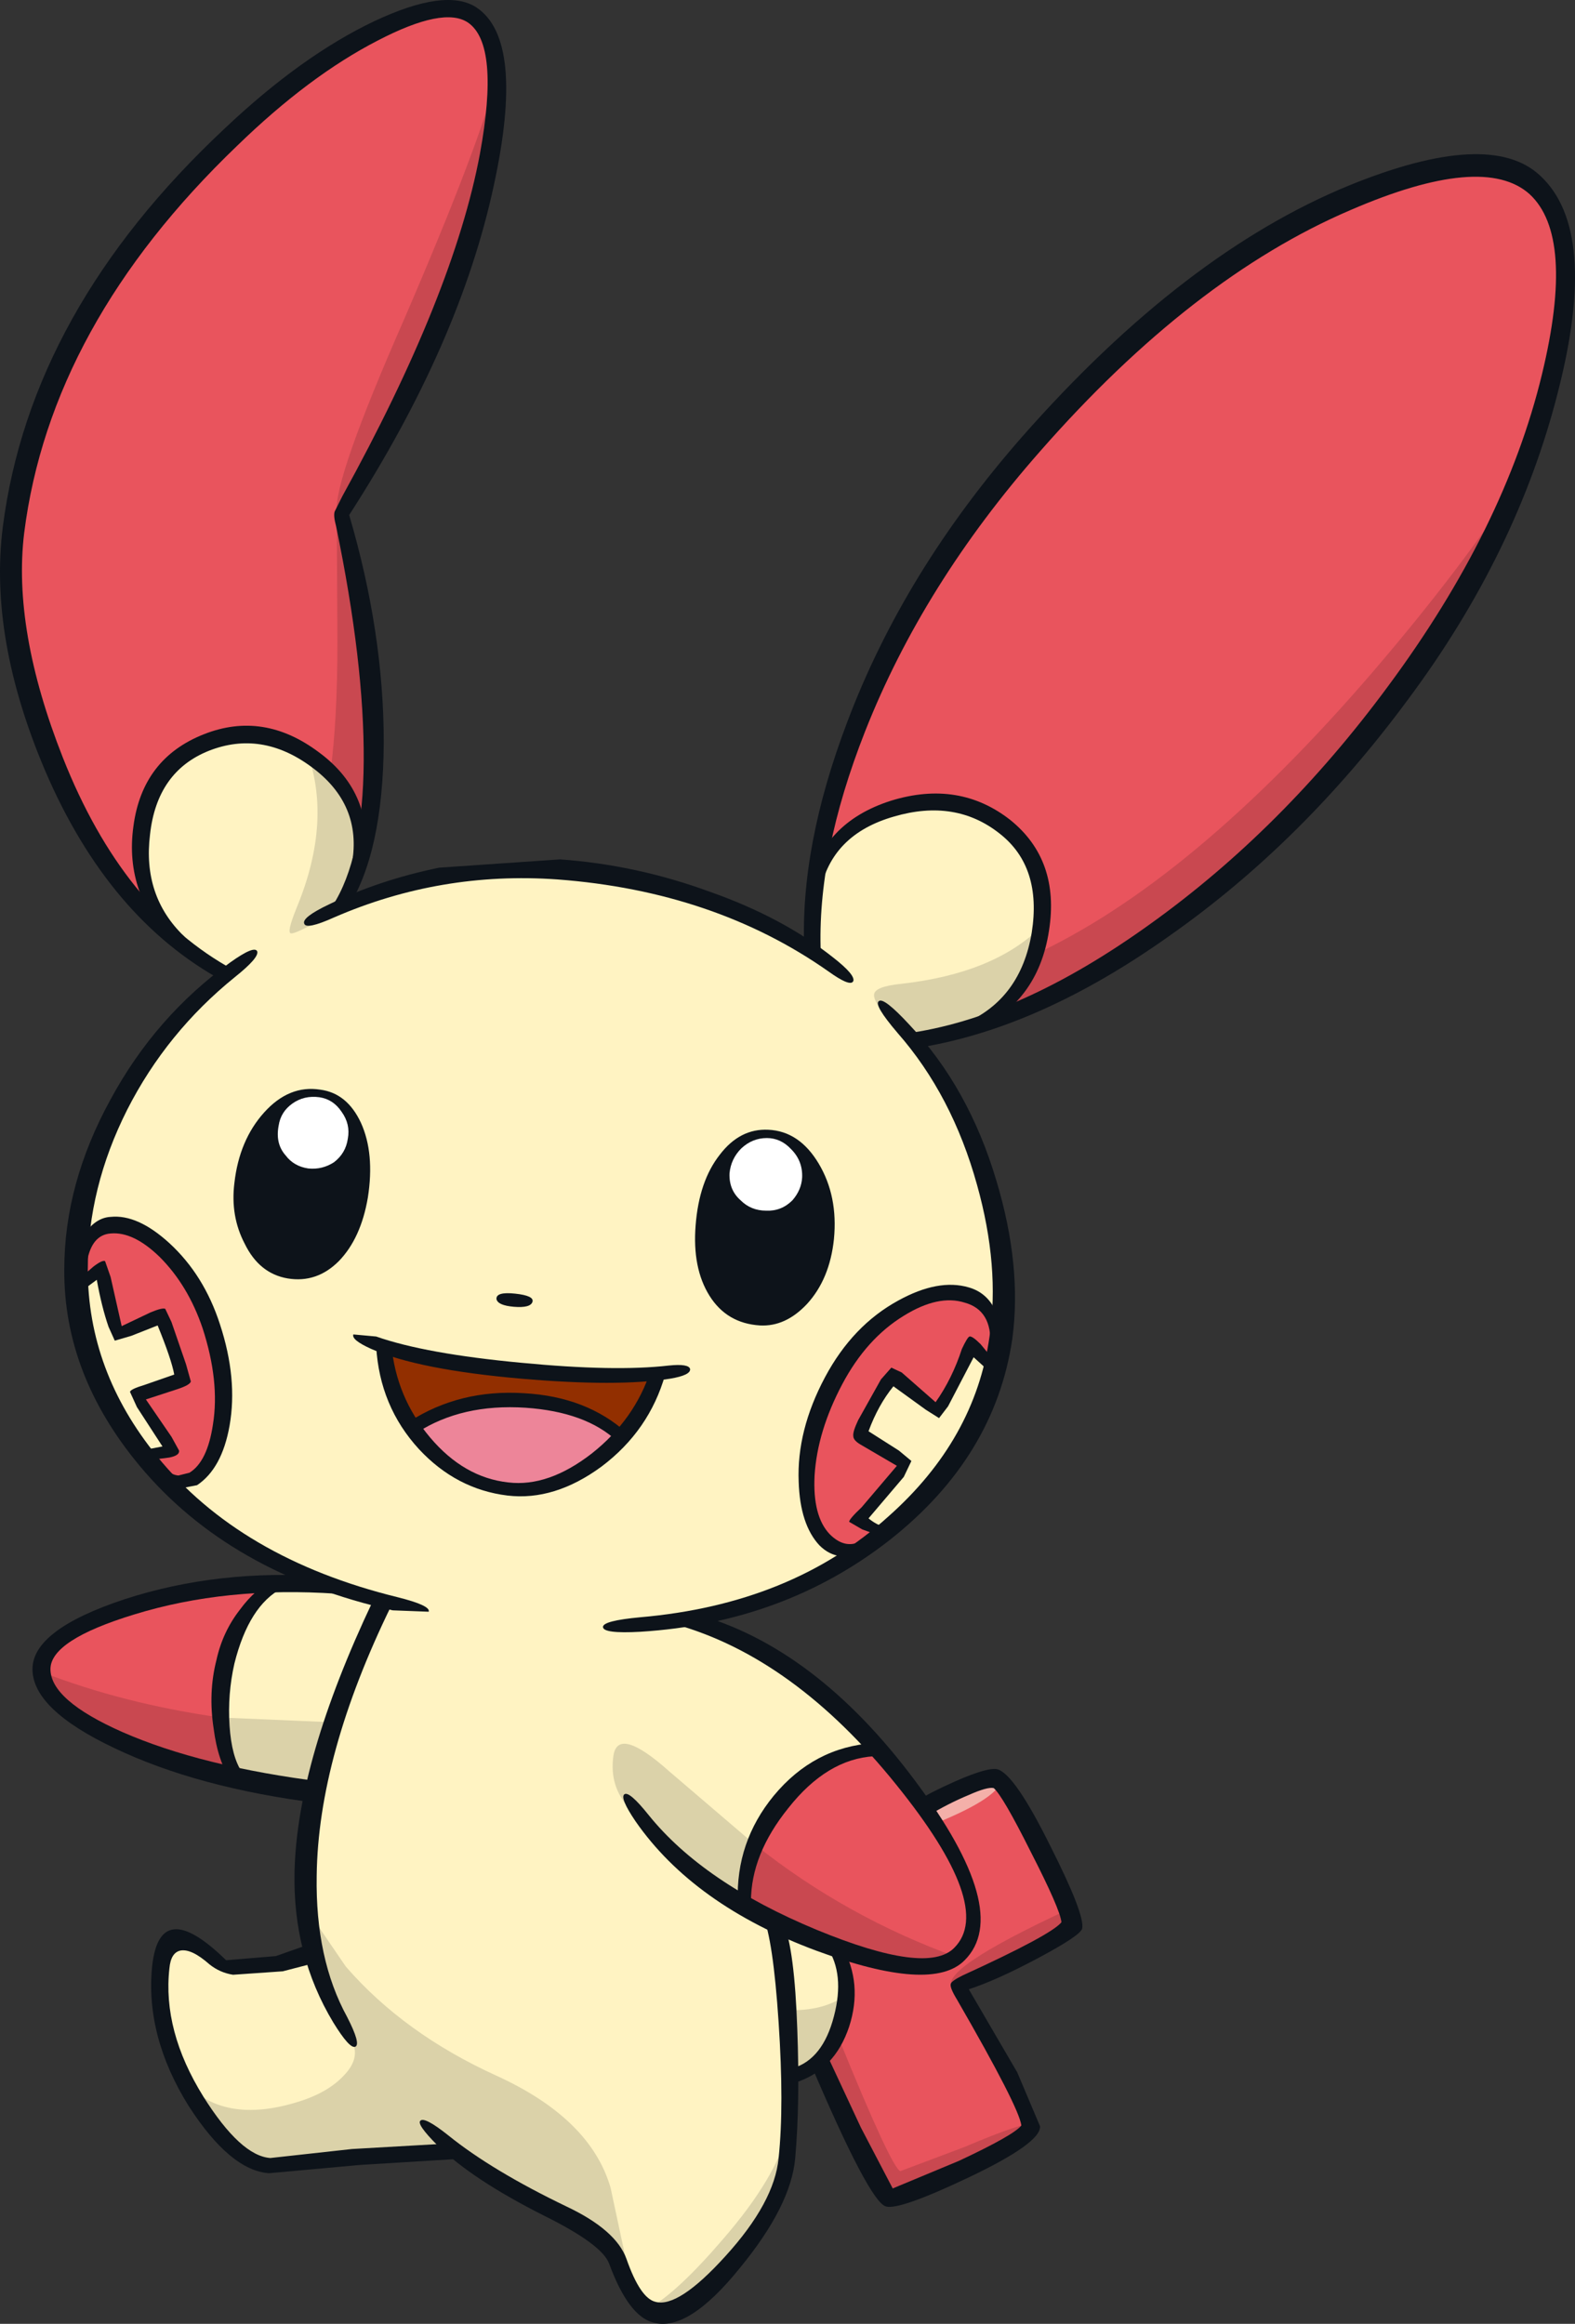 <?xml version="1.0" encoding="UTF-8"?>
<svg version="1.1" viewBox="0 0 113.88 168.03" xmlns="http://www.w3.org/2000/svg">
 <rect x="0" y="0" width="113.88" height="168.03" fill="#333333" stroke="none"/>
 <g transform="translate(.048 .039)">
  <path d="m55.85 134.8 7.75-3.2q7.85-3.2 8.4-3.1 0.65 0.15 3.2 5 2.55 4.8 2.5 5.55-0.05 0.9-8.3 4.5 5.6 8.9 5.05 10.15-0.45 1-4.6 3.1-4.2 2.15-5.45 1.9-1.05-0.2-3.25-5l-2-4.7-3.3-14.2" fill="#e9545d"/>
  <path d="m59.4 148.75 1.2-1.4q3.8 9.35 4.45 9.6l4.65-1.75q4.35-1.85 4.95-1.65-3.65 3.65-10.55 5.45l-4.7-10.25" fill="#c94850"/>
  <path d="m68.9 143.75q-1.45-1.2 8.35-5.75l0.5 1.4-8.85 4.35" fill="#c94850"/>
  <path d="m67.6 131.8-0.7-1.25q1.95-1.2 3.95-1.7l1.55-0.3q-0.1 1.35-4.8 3.25" fill="#f4b0a9"/>
  <path d="m26.7 48q1.25 12.1-1.8 17.2-1.45 0.8-2.95 1.55-3.35 1.9-5.45 3.75-4-2.2-7.9-7.1-7.9-9.8-7.65-23.25 0.25-14.65 14.2-28.85 5.5-5.55 10.95-8.65 5.35-3 7.75-2 4.25 1.8 0.25 15.7-3.75 13.05-9.3 20.6l1.9 11.05" fill="#e9545d"/>
  <path d="m111.4 29.6q-4.1 13.5-12.8 24-6.25 7.45-15.4 13.85-10.1 7-17.15 7.8-5.6-6.3-7.55-6.6 0.2-4.85 2-11.55 3.65-13.45 11.9-22.65 14.45-16.1 26.2-20.75 8.4-3.35 12.55-0.4 4.2 3.05 0.25 16.3" fill="#e9545d"/>
  <path d="m16.9 70.65q-5.5-2.2-6.55-7.8-1.05-5.65 3.5-8.7 1.95-1.35 4.7-0.9 2.65 0.4 4.7 2.2 5.1 4.45 1.35 10.55l-3 1.35q-3.3 1.65-4.7 3.3" fill="#fff3c2"/>
  <path d="m58.45 69.2 0.65-6.8q2-3.1 5.8-4.15 4.55-1.35 8.3 2.1 2.7 2.5 1.95 6.75-0.7 4.4-4.65 6.95l-5.05 1.35-7-6.2" fill="#fff3c2"/>
  <path d="m35.9 5.3q0.15 7.95-5.25 20.25-2.75 6.25-5.8 11.4l1.9 10.35q0.55 5.75-0.6 14 0-1.6-1.15-3.75l-1.15-1.8q0.5-3.75 0.5-9.4l-0.05-9.4q-0.2-2.35 4.85-13.85 5.65-13.1 6.75-17.8" fill="#c94850"/>
  <path d="m99.25 48.5q6.55-7.65 10.8-14.25-5.9 14.4-18.4 26.15-10.85 10.15-20.7 13.45 2.35-1.5 3.2-3.25l0.35-1.5q11.6-5.3 24.75-20.6" fill="#c94850"/>
  <path d="m40.25 62.75q15.75 1 24.7 11.1 8.35 9.4 7.5 22.75-0.55 9.3-10.2 15.55-10.4 6.65-25.15 5.2-30.85-3.1-31.7-26.6-0.4-10.7 9.7-19.55 10.75-9.4 25.15-8.45" fill="#fff3c2"/>
  <path d="m50.65 116.9 2.35 9 3.05 12.6q0.65 3.25 0.85 9.7 0.2 5.65-0.05 7.9-0.2 2-2.05 5-2.05 3.3-4.6 5.15-2.3 1.65-3.85 0.25-0.6-0.6-1.55-2.6l-0.95-1.95q-0.9-1.15-2.6-1.6t-5.3-2.85l-3.25-2.3-6.75 0.6-6.7 0.65q-1.65-0.25-3.75-2.8-2.2-2.65-3.35-5.95-1.05-3.1-0.7-5.5 0.3-1.95 1.15-2.25 0.55-0.15 2.15 1l1.45 1.15q1.95 0.65 6.25-0.9-1.8-7.35 1.45-17.15l3.6-8.35 23.15 1.2" fill="#fff3c2"/>
  <g fill="#dbd2a9">
   <path d="m75.2 67q0.1 1.45-1.25 3.95-1.35 2.45-2.45 2.9l-5.9 1.3q-2.5-2.5-2.45-3.25 0-0.6 1.95-0.8 6.7-0.75 10.1-4.1"/>
   <path d="m22.05 54.05q2.55 2.25 3.55 4.95 0.55 1.35 0.55 2.25l-1.35 4.25q-3.35 2-3.8 1.95-0.35 0 0.4-1.85 2.65-6.4 0.65-11.55"/>
   <path d="m22.05 137.9 2.9 4.25q4.2 4.85 10.9 7.9 6.8 3.1 8.25 8.1l0.95 4.45q0.6 2.75 1.8 4.7-1.7-1.95-3.25-5.7-8.25-3.95-10.95-6.4l-10.9 1.05-3.4-0.15q-2.45-1.1-5.4-6 2.8 3.55 8.35 1.9 2.25-0.65 3.45-1.9 1.3-1.3 0.65-2.55l-1.6-3.4q-1.65-3.9-1.75-6.25"/>
   <path d="m46.8 166.9q2.05-1.1 5.4-5 3.95-4.55 4.75-8l-0.2 2.55q-0.8 3.4-4 7.6-3.05 4.05-5.95 2.85"/>
  </g>
  <g fill="#e9545d">
   <path d="m15.7 96.9q0.9 2.85 0.45 5.8-0.45 3.2-2.25 4.3-1.65 1-4.1-2.45-1.95-2.7-2.75-5.25-3-9.8 0.55-10.75 2.3-0.6 4.9 2.55 2.2 2.65 3.2 5.8"/>
   <path d="m70.7 93.95q2.3 1.3 1.35 5.15-0.75 2.9-2.85 6.15-2.2 3.35-4.45 5.3-3.05 2.65-4.8 1.1-1.85-1.65-1.65-5.2 0.2-3.1 1.8-6.4 1.4-2.9 4.65-5.05 3.6-2.35 5.95-1.05"/>
   <path d="m19.85 114.45-0.95 0.8q-1.1 1.05-1.85 2.5-2.4 4.5-0.35 10.7-3.25-0.6-6.55-1.95-6.65-2.65-7.05-6.1-0.3-2.4 5.55-4.2 5.15-1.6 11.2-1.75"/>
   <path d="m53.6 137.6q0.15-2.4 1.4-5 2.55-5.2 8.35-6.25l4.2 6q3.85 6.45 1.8 8.75t-9.1-0.35l-6.65-3.15"/>
  </g>
  <g fill="#fff3c2">
   <path d="m11.65 95.2 1.65 4.4-3.5 1.2 2.6 4.05-1.75 0.35q-1.3-0.8-2.55-2.8-2.5-3.95-2.35-9.75l1.5-1 1.3 4.85 3.1-1.3"/>
   <path d="m72.1 99.3q-0.65 3.45-4.4 7.95l-3.6 3.8-2.15-1.15 3.55-4.3-3.4-2.1 2.5-4.15 3.1 2.55 2.5-4.8 1.9 2.2"/>
   <path d="m56.15 138.85 4.7 2.25q0.75 5.45-1.45 7.7-1.15 1.15-2.4 1.2 0.2-1.65-0.3-6.55l-0.55-4.6"/>
   <path d="m24.5 114.55 3.15 1.05q-2.65 5.3-5.05 14.05l-5.65-1.1q-2.1-4.7 0-9.95l2.5-4.3 5.05 0.25"/>
   <path d="m45.05 129.6 4.1-12.8q3.95 0.9 9.7 5.3l4.9 4.2q-5.75 0.3-8.5 5.9-1.35 2.85-1.6 5.6-4.75-3.05-7.15-5.95l-1.45-2.25"/>
  </g>
  <path d="m15.9 124.15q-0.1 1.9 1 4.5-11.8-2.4-13.95-7.8 5.9 2.3 12.95 3.3" fill="#c94850"/>
  <path d="m24.15 124.5-1.45 5.05-5.8-0.9q-1.1-2.6-1-4.5l8.25 0.35" fill="#dbd2a9"/>
  <path d="m48.35 128.05 6.2 5.3q-0.9 2.4-0.95 4.25-4.25-2.65-8.15-6.9-1.45-1.55-1.15-3.75 0.3-2.25 4.05 1.1" fill="#dbd2a9"/>
  <path d="m69.2 141.5-5.6 0.15q-4.95-0.9-10-4.05 0.05-1.85 0.95-4.25 6.6 5.25 14.65 8.15" fill="#c94850"/>
  <path d="m60.4 146.8q-1.15 2.7-3.45 3.3v-4.8q2.45 0.1 4.15-1.05l-0.7 2.55" fill="#dbd2a9"/>
  <path d="m29.95 103.45q3.2-2.6 7.65-2.45 4.45 0.1 7.45 2.9-3.2 4-8.15 3.75-4.45-0.35-6.95-4.2" fill="#ed8599"/>
  <path d="m41.05 99.4q3.8 0.15 6.5-0.1l-0.55 1.45q-0.8 1.75-1.95 3.15-3-2.8-7.45-2.9-4.45-0.15-7.65 2.45-1.15-1.8-1.8-4.1l-0.45-2q5.7 1.8 13.35 2.05" fill="#922f00"/>
  <g fill="#0d131a">
   <path d="m23.1 78.75q1.95 0.25 2.95 2.4 1 2.2 0.5 5.4-0.5 2.95-2.1 4.6-1.6 1.6-3.7 1.25-2.05-0.35-3.1-2.5-1.05-2-0.75-4.4 0.35-3.1 2.15-5.1t4.05-1.65"/>
   <path d="m55.5 81.65q2.25 0.1 3.65 2.45t1.1 5.45q-0.3 2.9-1.95 4.7-1.55 1.65-3.4 1.55-2.4-0.15-3.65-2.15t-1-5.1q0.25-3.2 1.75-5.1 1.45-1.9 3.5-1.8"/>
   <path d="m64.85 74.65q-1.75-2.05-1.35-2.3 0.35-0.3 2.2 1.7 4.3 4.55 6.3 11.3 1.85 6.15 1.15 11.4-1.25 8.55-8.85 14.55-7.65 6-18.05 6.65-2.7 0.15-2.7-0.35 0-0.45 2.7-0.7 10.95-0.95 17.95-7.3 6.25-5.55 7.3-13 0.75-5.05-0.9-10.95-1.8-6.5-5.75-11"/>
   <path d="m23.75 65.35q3.6-1.75 7.95-2.65l8.75-0.6q5.55 0.4 10.85 2.35 5.25 1.85 8.9 4.75 1.6 1.25 1.45 1.7-0.2 0.45-1.8-0.7-8.25-5.8-19.6-6.65-8.45-0.6-16.15 2.75-2 0.9-2.15 0.45-0.2-0.45 1.8-1.4"/>
   <path d="m16.6 69.55q1.75-1.25 1.95-0.8 0.15 0.45-1.6 1.85-4.95 4-7.8 9.6-2.85 5.65-2.85 11.55 0 7.35 5 13.5 6 7.4 17.4 10.2 2.4 0.6 2.25 1.05l-2.6-0.1q-11.8-2.65-18.3-10.45-5.5-6.6-5.45-14.2 0-6.2 3.35-12.3 3.25-6 8.65-9.9"/>
   <path d="m97.55 13.35q10.1-4.1 13.75-0.7 4.3 3.95 1.3 15.65-2.95 11.65-10.85 22.25-7.6 10.3-17.2 17.05-9.55 6.8-18.4 8.15l-0.55-0.5q-0.4-0.5-0.2-0.55 8.25-1.1 17.75-7.95 9.55-6.85 17.15-17.15 8.45-11.4 11.15-22.6 2.4-9.95-0.9-13-3.35-3-12.95 1.15-11.45 4.9-22.45 17.45-8.45 9.6-12.65 20.25-3.5 8.9-3.2 16.05l-0.6 0.05q-0.6-0.15-0.6-0.35-0.3-7.45 3.1-16.4 4.1-10.9 12.65-20.65 11.7-13.3 23.7-18.2"/>
   <path d="m64.4 57.85q4.9-1.5 8.6 1.4 3.6 2.9 2.8 8-0.8 5.25-5.5 7.3-0.2 0.1-0.5-0.2t-0.1-0.4q4.05-1.75 4.85-6.55 0.75-4.75-2.3-7.15-3.2-2.55-7.65-1.25-4.55 1.3-5.35 5.45-0.05 0.25-0.45 0.15-0.45-0.1-0.4-0.35 0.95-4.8 6-6.4"/>
  </g>
  <path d="m23.05 79.3q1 0.15 1.6 1.05 0.65 0.9 0.45 1.95-0.15 1.05-1 1.7-0.85 0.55-1.85 0.45-1.05-0.15-1.65-0.95-0.75-0.85-0.5-2.15 0.15-1 1-1.6t1.95-0.45" fill="#fff"/>
  <path d="m55.4 82.25q1 0 1.75 0.8 0.85 0.85 0.8 2.05-0.05 0.9-0.7 1.65-0.8 0.8-1.9 0.75-1.1 0-1.85-0.75-0.85-0.75-0.8-1.95 0.1-1.05 0.85-1.8 0.8-0.75 1.85-0.75" fill="#fff"/>
  <g fill="#0d131a">
   <path d="m35.85 93.9q-0.05-0.55 1.35-0.4t1.25 0.6-1.35 0.35q-1.15-0.1-1.25-0.55"/>
   <path d="m26.8 97.5q-1.45-0.65-1.3-1.05l1.65 0.15q3.55 1.25 10.5 1.9 6.75 0.65 10.65 0.2 1.45-0.15 1.55 0.25 0.05 0.45-1.45 0.7-3.8 0.6-10.75 0-7.45-0.65-10.85-2.15"/>
   <path d="m27.15 97.3q-0.05-0.2 0.5-0.25t0.6 0.15q0.35 3.8 2.8 6.7t5.65 3.25q2.9 0.35 6.05-2.1 3.1-2.45 4.25-6l0.6-0.05 0.45 0.35q-1.15 4.05-4.6 6.65-3.4 2.5-6.8 2.1-3.7-0.45-6.4-3.35-2.85-3.1-3.1-7.45"/>
   <path d="m45.25 103.55q0.2 0.15-0.2 0.45-0.35 0.3-0.5 0.15-2.25-2.1-6.6-2.4-4.6-0.3-7.85 1.8l-0.45-0.3q-0.3-0.4-0.1-0.5 3.65-2.35 8.3-2.05 4.5 0.25 7.4 2.85"/>
   <path d="m33.8 1.6q-1.75-1.2-6.55 1.3-4.95 2.55-10.15 7.6-13.5 12.95-15.4 28-0.85 7 2.8 16.25 4.35 11 12.35 15.35 0.2 0.1-0.2 0.5l-0.55 0.3q-8.3-4.5-12.9-15.25-4.05-9.55-3.05-17.55 2-15.7 16.05-28.85 5.55-5.25 10.8-7.75 5.2-2.45 7.4-1 3.55 2.35 1.25 12.9-2.45 11.4-10.45 23.8 2.5 8.5 2.5 16.45-0.05 8-2.65 12.05l-0.65 0.05q-0.5-0.1-0.4-0.3 2.2-3.4 2.25-10.45 0.05-7.1-2-17-0.2-0.75-0.1-1.05l0.55-1.1q8.05-14.6 9.95-24.75 1.45-7.9-0.85-9.5"/>
   <path d="m23 54.35q4.15 3.05 3.25 8.2l-0.45 0.15-0.4-0.3q0.75-4.3-2.95-7-3.6-2.65-7.4-1.15-3.75 1.5-4.25 6.05-0.55 4.45 2.45 7.35 0.15 0.15-0.1 0.55-0.3 0.35-0.45 0.2-3.8-3.7-3.1-8.7 0.65-4.9 5.1-6.65 4.3-1.7 8.3 1.3"/>
   <path d="m23.5 113.95 0.65 0.65q0.4 0.65 0.15 0.6-8-0.55-14.65 1.5-6.05 1.85-6.05 3.95 0 2.25 5.2 4.55 5.7 2.5 14.5 3.6l0.1 0.8-0.35 0.75q-8.8-1.1-14.85-4-5.9-2.8-5.9-5.7 0-2.85 6.65-5.05 6.75-2.2 14.55-1.65"/>
   <path d="m20.3 114.35 0.05 0.45q-2.4 1.25-3.45 5.45-0.5 2.2-0.35 4.5 0.15 2.25 0.9 3.35l-0.25 0.45-0.55 0.15q-0.95-1.4-1.25-3.75-0.4-2.6 0.2-4.95 0.45-2.05 1.7-3.65 1.1-1.5 2.55-2.25 0.2-0.1 0.45 0.25"/>
   <path d="m26.9 115.75 0.8-0.05q0.65 0.15 0.55 0.35-5.3 10.85-5.4 19.55-0.1 6 2.2 10.2 1 1.95 0.6 2.15t-1.6-1.75q-2.95-4.9-2.8-10.95 0.2-8 5.65-19.5"/>
   <path d="m10.95 142.15q0.55-5.15 5.35-0.45l3.6-0.3 2.55-0.9 0.45 0.6q0.2 0.65 0 0.75l-2.5 0.65-3.6 0.25q-0.95-0.15-1.7-0.75-1.3-1.15-2.1-1-0.7 0.15-0.8 1.3-0.5 4.5 2.45 9.25 2.7 4.3 4.85 4.45l5.9-0.65 7-0.4 0.7 0.55 0.25 0.55-7.35 0.45-6.6 0.6q-2.8-0.2-5.8-4.85-3.15-5.05-2.65-10.1"/>
   <path d="m55.1 138.45 0.7 0.05 0.8 0.5q0.8 1.9 1 7.7 0.2 5.35-0.15 9.3-0.3 3.45-4 7.95-3.75 4.65-6.25 3.95-1.8-0.45-3.2-4.25-0.5-1.4-4.75-3.5-5.15-2.6-7.65-5.05-1.55-1.55-1.25-1.8 0.3-0.3 2 1.05 3.15 2.55 8.55 5.15 3.6 1.7 4.35 3.8 1 2.85 2.1 3.1 1.65 0.45 5.05-3.3 3.55-3.9 3.85-7.1 0.4-3.8 0-9.8-0.4-6.05-1.15-7.75"/>
   <path d="m48.75 117.4q-0.2-0.05 0.5-0.4 0.75-0.4 0.95-0.35 8.7 2.4 15.9 12.05 7.1 9.5 3.6 13-2.35 2.4-10.75-0.7-8.85-3.3-13.05-9.35-1.15-1.7-0.8-1.95t1.75 1.5q3.95 4.9 12.15 8.3 8 3.3 9.95 1.3 2.95-2.95-4.2-11.8-7.4-9.2-16-11.6"/>
   <path d="m63.1 126 0.25 0.5-0.2 0.45q-3.4 0.2-6.2 3.75-2.7 3.35-2.7 6.75l-0.45 0.25q-0.5 0-0.5-0.25-0.15-4.3 2.6-7.65 2.9-3.5 7.2-3.8"/>
   <path d="m59.75 140.75q-0.1-0.2 0.45-0.2l0.65 0.15q1.5 2.7 0.5 5.8-1.05 3.15-3.9 4.05-0.2 0.05-0.3-0.45-0.05-0.5 0.15-0.6 2.15-0.65 2.95-3.75 0.8-3.05-0.5-5"/>
   <path d="m72.1 127.9q1.25 0.4 3.8 5.55 2.5 4.95 2.3 5.95-0.1 0.5-3.2 2.15-3 1.6-5 2.25l3.5 6 1.65 3.9q0.1 1.2-5.15 3.7-5.05 2.4-6 2.1-1.2-0.35-5.45-10.35-0.1-0.2 0.5-0.45l0.75-0.05 2.4 5.15 2.3 4.4 4.8-2q3.95-1.85 4.5-2.55-0.15-1.3-4.65-9.1-0.55-0.9-0.45-1.15 0.05-0.2 0.85-0.6 6.45-2.95 7.15-3.85-0.1-0.95-2.2-5.05-2.05-4.1-2.7-4.65-0.45-0.1-1.8 0.5-1.45 0.6-2.95 1.5-0.2 0.1-0.5-0.5-0.35-0.55-0.15-0.65 0.75-0.5 2.65-1.35 2.4-1.05 3.05-0.85"/>
   <path d="m7.95 89.15q-1.35 0.1-1.7 2l-0.5 0.1q-0.55-0.05-0.5-0.25 0.15-1.05 0.9-1.95 0.8-1.05 1.8-1.1 1.95-0.2 4.25 1.9 2.5 2.3 3.65 5.85 1.3 3.95 0.7 7.35-0.55 3.1-2.35 4.3l-1.3 0.25-1.15-0.45q-0.15-0.15 0-0.6t0.3-0.3q0.3 0.35 0.8 0.4l0.8-0.2q1.3-0.8 1.7-3.5 0.5-3.1-0.75-6.95-1.05-3.1-3.1-5.15-1.9-1.85-3.55-1.7"/>
   <path d="m64.9 94q2.9-1.6 5.1-0.95 1.4 0.4 2 1.85 0.5 1.15 0.4 2.45-0.05 0.25-0.45 0.2-0.45-0.05-0.4-0.3 0.15-2.55-1.85-3.1-1.9-0.6-4.4 0.95-2.7 1.65-4.45 4.95-1.8 3.4-2 6.6-0.15 2.95 1.1 4.25 1.1 1.1 2.25 0.5 0.2-0.1 0.4 0.25l0.05 0.4q-2.05 1.05-3.45-0.35-1.4-1.5-1.5-4.6-0.15-3.7 1.9-7.55 2-3.75 5.3-5.55"/>
   <path d="m6.7 91.55q0.65-0.5 0.85-0.4l0.4 1.15 0.8 3.55 2.1-1q0.85-0.35 1.05-0.25l0.45 0.95 1.05 3.05 0.35 1.25q-0.05 0.25-0.95 0.55l-2.3 0.75 1.85 2.7 0.55 1q0.05 0.35-0.7 0.5l-1.55 0.2q-0.2 0.05-0.2-0.4 0-0.4 0.2-0.4l1.05-0.2-1.85-2.85-0.5-1.1q0.05-0.2 1.05-0.5l2.15-0.75q-0.2-1.1-1.2-3.55l-1.9 0.75-1.2 0.35-0.45-1q-0.5-1.45-0.85-3.4l-0.95 0.7q-0.15 0.15-0.35-0.15-0.25-0.35-0.1-0.5l1.15-1"/>
   <path d="m69.5 97.5q0.4-0.85 0.55-0.9 0.2-0.05 0.8 0.55l1.2 1.45q0.1 0.2-0.2 0.4l-0.45 0.05-1.05-0.95-1.85 3.55-0.65 0.85-0.95-0.6-2.35-1.7q-1.1 1.35-1.8 3.25l2.2 1.4 0.9 0.75-0.55 1.15-2.55 3q0.55 0.45 1.1 0.6 0.2 0.05 0.05 0.4l-0.35 0.25-1.25-0.45-0.95-0.55q0-0.2 0.9-1.05l2.55-3-2.65-1.55q-0.5-0.3-0.5-0.6-0.05-0.3 0.35-1.15l1.65-2.95 0.75-0.85 0.75 0.35 2.45 2.15q1.2-1.7 1.9-3.85"/>
  </g>
 </g>
</svg>
